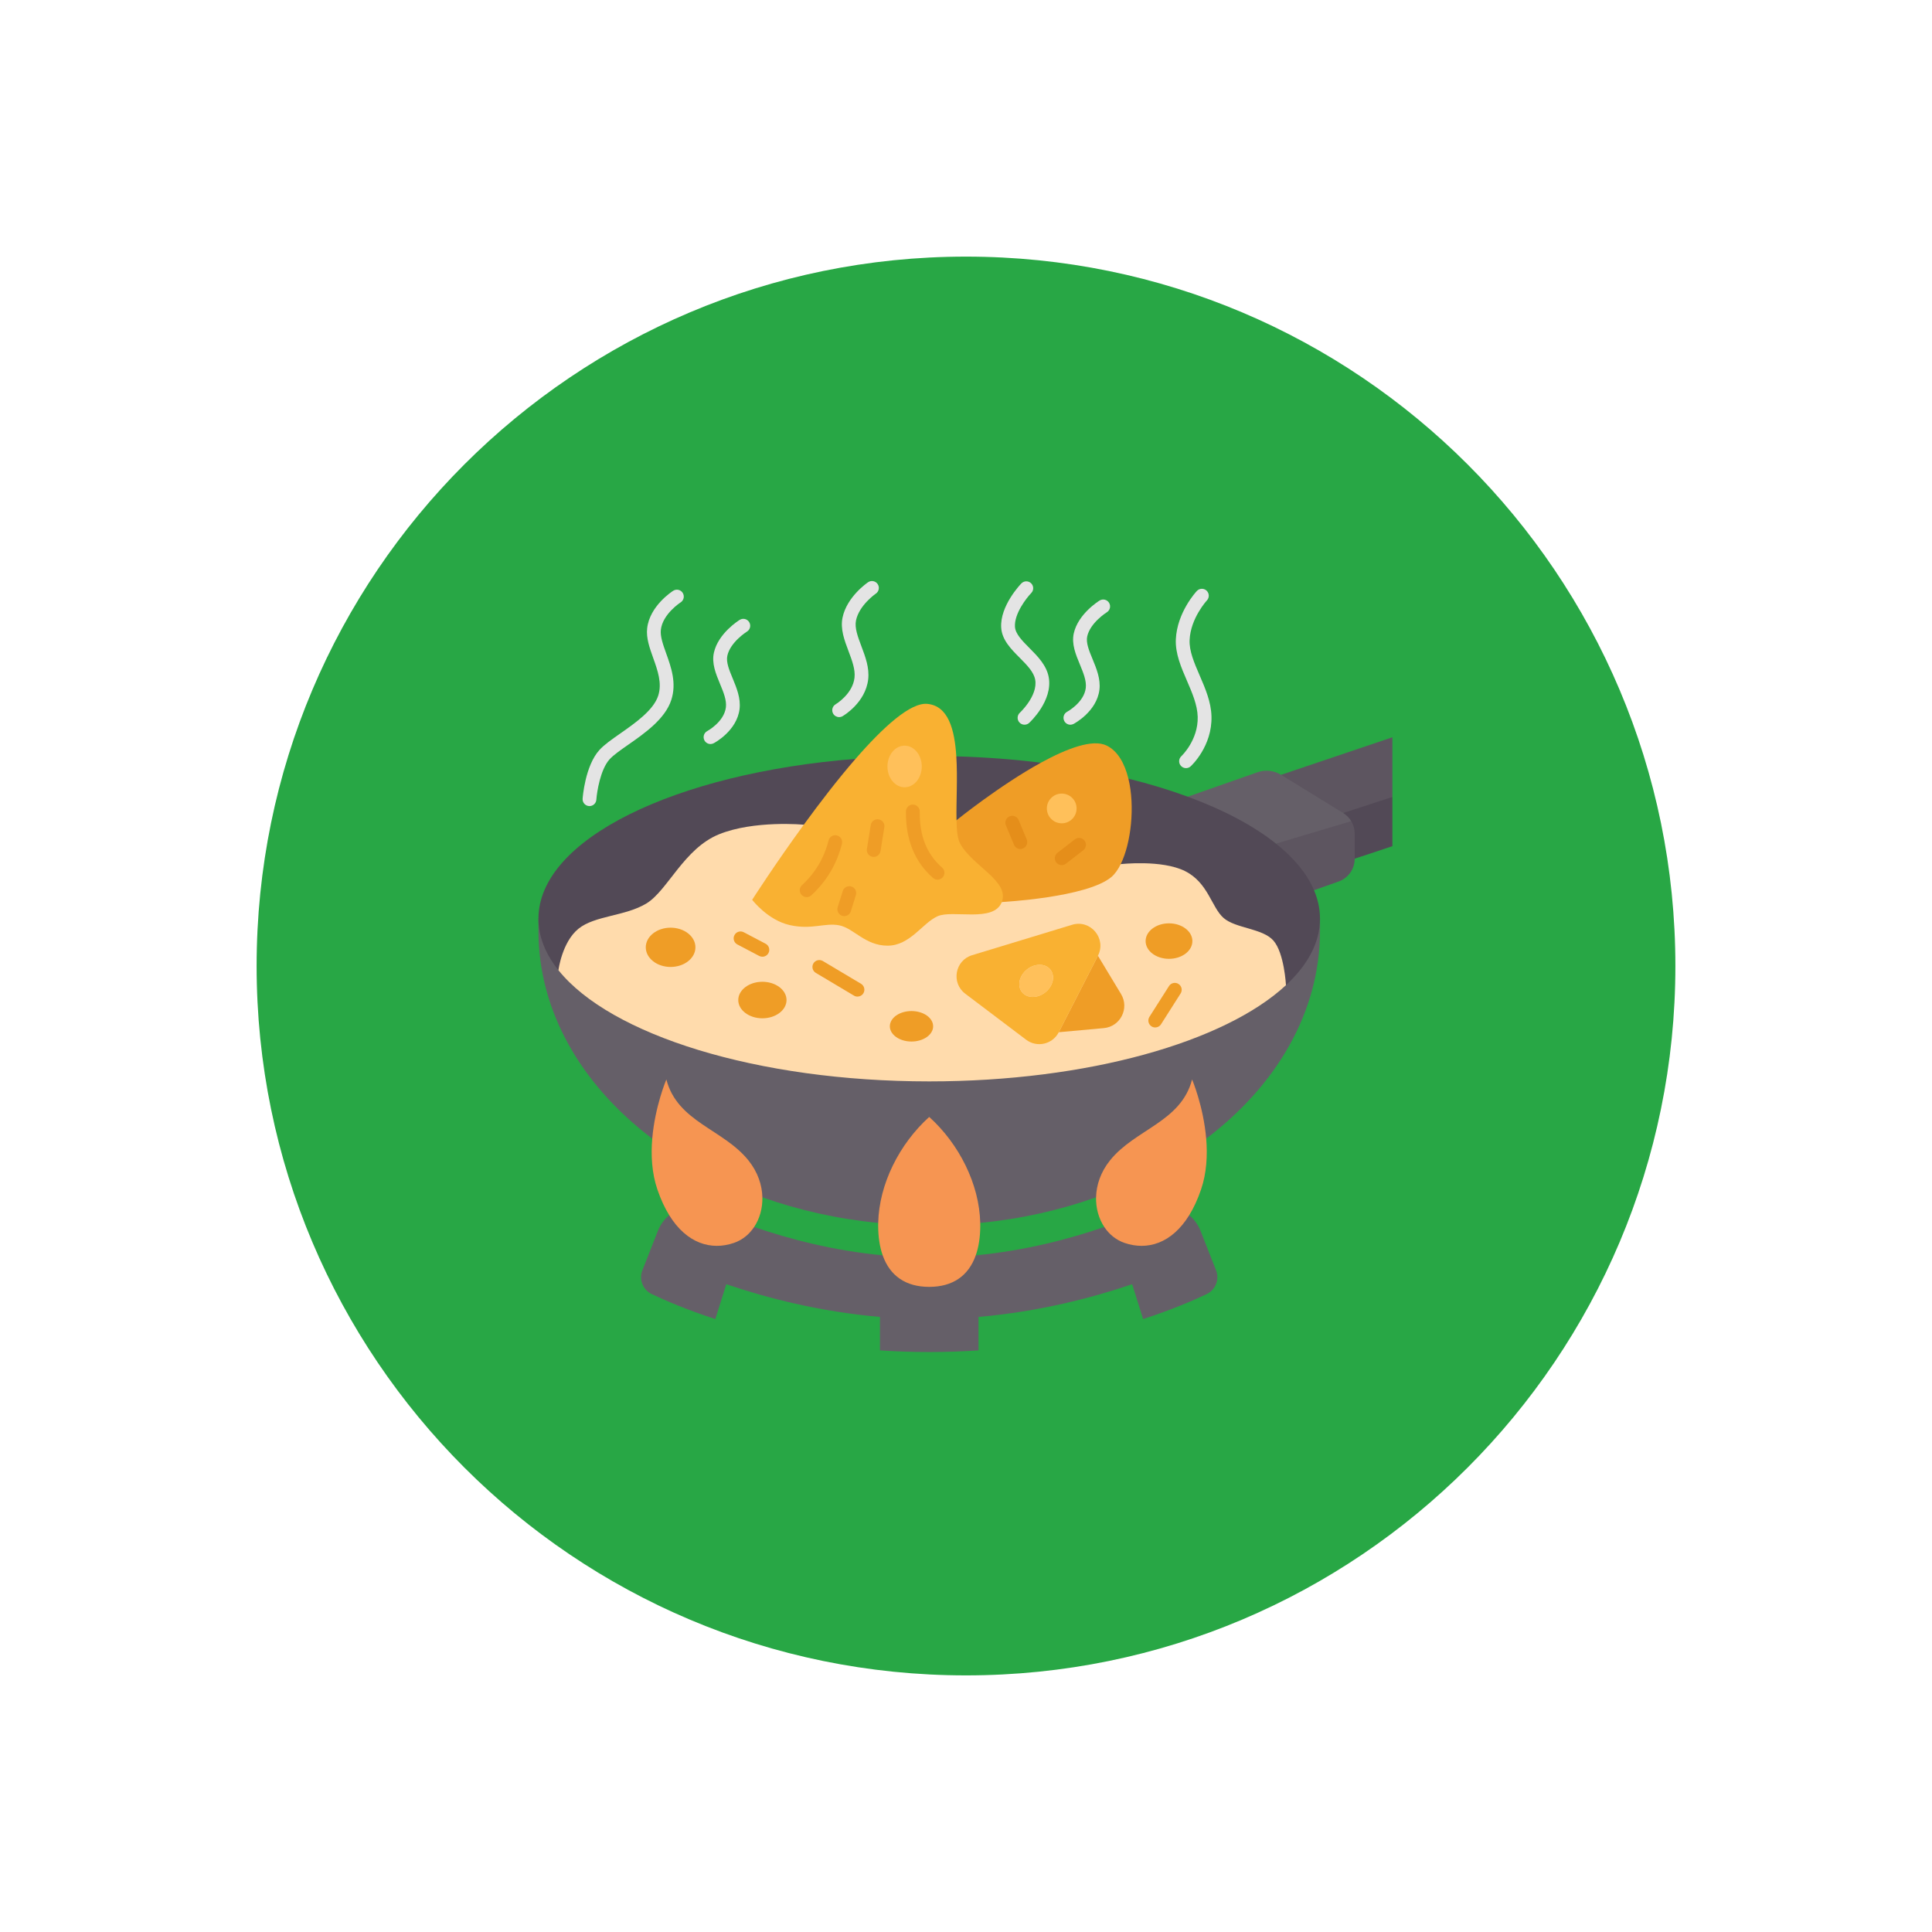 <svg xmlns="http://www.w3.org/2000/svg" xmlns:xlink="http://www.w3.org/1999/xlink" width="500" zoomAndPan="magnify" viewBox="0 0 375 375" height="500" preserveAspectRatio="xMidYMid meet" version="1.0"><defs><clipPath id="565eb70571"><path d="M 49.809 49.809 L 325.191 49.809 L 325.191 325.191 L 49.809 325.191 Z M 49.809 49.809 " clip-rule="nonzero"/></clipPath><clipPath id="2a32c9428a"><path d="M 187.5 49.809 C 111.457 49.809 49.809 111.457 49.809 187.5 C 49.809 263.543 111.457 325.191 187.5 325.191 C 263.543 325.191 325.191 263.543 325.191 187.5 C 325.191 111.457 263.543 49.809 187.5 49.809 Z M 187.5 49.809 " clip-rule="nonzero"/></clipPath><clipPath id="b647be10c6"><path d="M 260 154 L 270.262 154 L 270.262 167 L 260 167 Z M 260 154 " clip-rule="nonzero"/></clipPath><clipPath id="b1a2f4b3e1"><path d="M 248 143 L 270.262 143 L 270.262 158 L 248 158 Z M 248 143 " clip-rule="nonzero"/></clipPath><clipPath id="d3dbbd273c"><path d="M 124 235 L 237 235 L 237 262.5 L 124 262.5 Z M 124 235 " clip-rule="nonzero"/></clipPath><clipPath id="ad2bee0307"><path d="M 104.512 178 L 257 178 L 257 238 L 104.512 238 Z M 104.512 178 " clip-rule="nonzero"/></clipPath><clipPath id="f1f8dc87de"><path d="M 104.512 147 L 168 147 L 168 189 L 104.512 189 Z M 104.512 147 " clip-rule="nonzero"/></clipPath><clipPath id="5273e4a2a5"><path d="M 161 112.5 L 171 112.5 L 171 140 L 161 140 Z M 161 112.5 " clip-rule="nonzero"/></clipPath><clipPath id="7a2812a6ae"><path d="M 194 112.5 L 204 112.5 L 204 141 L 194 141 Z M 194 112.5 " clip-rule="nonzero"/></clipPath></defs><g clip-path="url(#565eb70571)"><g clip-path="url(#2a32c9428a)"><path fill="#28a745" d="M 49.809 49.809 L 325.191 49.809 L 325.191 325.191 L 49.809 325.191 Z M 49.809 49.809 " fill-opacity="1" fill-rule="nonzero"/></g></g><g clip-path="url(#b647be10c6)"><path fill="#524956" d="M 260.711 157.809 L 262.949 166.668 L 270.262 164.242 L 270.262 154.691 C 266.477 153.672 263.391 155.039 260.711 157.809 Z M 260.711 157.809 " fill-opacity="1" fill-rule="nonzero"/></g><g clip-path="url(#b1a2f4b3e1)"><path fill="#5d5560" d="M 270.262 143.105 L 270.262 154.691 L 260.711 157.809 C 251.125 156.949 247.641 154.32 248.66 150.391 Z M 270.262 143.105 " fill-opacity="1" fill-rule="nonzero"/></g><path fill="#5d5560" d="M 262.949 161.816 L 262.949 166.668 C 262.949 168.664 261.695 170.445 259.812 171.105 L 255.051 172.793 C 248.48 171.773 246.5 168.504 247.676 163.75 C 247.77 156.891 253.801 156.758 262.273 159.387 C 262.711 160.109 262.949 160.949 262.949 161.816 Z M 262.949 161.816 " fill-opacity="1" fill-rule="nonzero"/><path fill="#655f68" d="M 262.273 159.387 L 247.676 163.75 C 234.062 163.246 227.867 160.273 230.547 154.637 L 244.078 149.895 C 245.602 149.363 247.289 149.543 248.66 150.391 L 260.711 157.809 C 261.359 158.211 261.895 158.754 262.273 159.387 Z M 262.273 159.387 " fill-opacity="1" fill-rule="nonzero"/><g clip-path="url(#d3dbbd273c)"><path fill="#655f68" d="M 236.035 246.566 L 233.027 238.914 C 232.543 237.684 231.773 236.652 230.824 235.871 L 214.344 238.156 L 214.34 238.156 C 207.578 240.488 199.008 242.738 189.395 243.664 L 189.391 243.664 L 171.332 243.66 L 171.328 243.66 C 161.715 242.738 153.145 240.488 146.379 238.156 L 129.898 235.871 L 129.895 235.871 C 128.945 236.652 128.18 237.684 127.695 238.914 L 124.688 246.566 C 123.988 248.34 124.777 250.355 126.496 251.176 C 129.078 252.406 133.262 254.215 138.84 256.031 L 140.973 249.266 C 148.703 251.891 159.043 254.598 170.797 255.613 L 170.797 262.105 C 173.863 262.316 177.055 262.43 180.359 262.43 C 183.668 262.43 186.859 262.316 189.926 262.105 L 189.926 255.613 C 201.68 254.598 212.016 251.891 219.75 249.266 L 221.879 256.031 C 227.461 254.215 231.645 252.406 234.227 251.176 C 235.945 250.355 236.734 248.34 236.035 246.566 Z M 236.035 246.566 " fill-opacity="1" fill-rule="nonzero"/></g><g clip-path="url(#ad2bee0307)"><path fill="#655f68" d="M 104.512 178.316 L 104.512 180.684 C 104.512 196.422 112.949 210.672 126.602 221.012 L 147.977 232.395 C 154.953 234.879 162.516 236.59 170.461 237.367 L 190.262 237.367 C 198.207 236.59 205.77 234.879 212.746 232.395 L 234.121 221.012 C 247.773 210.672 256.211 196.422 256.211 180.684 L 256.211 178.316 Z M 104.512 178.316 " fill-opacity="1" fill-rule="nonzero"/></g><path fill="#f69552" d="M 234.121 221.012 C 234.387 224.199 234.223 227.672 233.117 230.898 C 232.457 232.832 231.684 234.48 230.824 235.871 C 227.422 241.375 222.676 242.758 218.27 241.25 C 216.637 240.688 215.293 239.586 214.344 238.156 C 213.273 236.547 212.695 234.527 212.746 232.395 C 212.801 230.012 213.641 227.488 215.449 225.234 C 220.328 219.156 229.242 217.793 231.383 209.52 C 231.383 209.52 233.594 214.715 234.121 221.012 Z M 234.121 221.012 " fill-opacity="1" fill-rule="nonzero"/><path fill="#f69552" d="M 190.262 237.367 C 190.266 237.527 190.27 237.691 190.27 237.852 C 190.27 240.086 189.973 242.031 189.391 243.664 C 187.988 247.645 184.91 249.781 180.359 249.781 C 175.809 249.781 172.73 247.641 171.332 243.66 C 170.75 242.027 170.453 240.082 170.453 237.852 C 170.453 237.691 170.457 237.527 170.461 237.367 C 170.621 229.844 174.566 222.027 180.359 216.797 C 186.152 222.027 190.102 229.844 190.262 237.367 Z M 190.262 237.367 " fill-opacity="1" fill-rule="nonzero"/><path fill="#f69552" d="M 147.977 232.395 C 148.027 234.531 147.449 236.551 146.379 238.156 C 145.43 239.586 144.086 240.691 142.449 241.25 C 138.047 242.758 133.301 241.375 129.898 235.871 C 129.039 234.48 128.266 232.832 127.605 230.898 C 126.5 227.672 126.332 224.199 126.602 221.012 C 127.129 214.715 129.34 209.52 129.34 209.52 C 131.477 217.793 140.395 219.156 145.273 225.234 C 147.082 227.488 147.922 230.012 147.977 232.395 Z M 147.977 232.395 " fill-opacity="1" fill-rule="nonzero"/><path fill="#524956" d="M 202.039 148.043 C 199.684 160.238 188.855 163.562 185.664 159.199 L 185.66 159.199 C 178.945 155.941 178.238 151.289 185.621 146.809 C 191.285 146.969 196.785 147.391 202.039 148.043 Z M 202.039 148.043 " fill-opacity="1" fill-rule="nonzero"/><g clip-path="url(#f1f8dc87de)"><path fill="#524956" d="M 104.512 178.316 C 104.512 181.812 105.875 185.172 108.391 188.312 C 128.562 185.199 145.047 176.684 156.008 160.082 C 166.965 162.195 169.449 156.801 166.059 147.293 C 131.008 150.078 104.512 162.91 104.512 178.316 Z M 104.512 178.316 " fill-opacity="1" fill-rule="nonzero"/></g><path fill="#524956" d="M 255.051 172.793 C 253.695 169.586 251.172 166.547 247.676 163.75 C 243.344 160.285 237.512 157.195 230.547 154.637 C 226.988 153.328 223.129 152.152 219.023 151.141 C 207.652 156.277 211.43 163.488 217.531 167.727 L 249.605 191.223 C 253.852 187.281 256.211 182.914 256.211 178.316 C 256.211 176.434 255.812 174.586 255.051 172.793 Z M 255.051 172.793 " fill-opacity="1" fill-rule="nonzero"/><path fill="#ffdbac" d="M 247.176 182.574 C 245.066 180.168 239.844 180.227 237.496 178.176 C 235.152 176.125 234.527 171.34 230.02 169.082 C 225.508 166.824 217.531 167.727 217.531 167.727 L 194.449 175.082 L 156.008 160.082 C 156.027 160.055 146.34 159.18 139.555 161.938 C 132.766 164.691 129.602 172.836 125.488 175.348 C 121.371 177.859 115.465 177.684 112.273 180.273 C 109.082 182.863 108.391 188.312 108.391 188.312 C 118.434 200.855 146.863 209.898 180.359 209.898 C 211.207 209.898 237.758 202.23 249.605 191.223 C 249.605 191.219 249.281 184.984 247.176 182.574 Z M 247.176 182.574 " fill-opacity="1" fill-rule="nonzero"/><path fill="#ef9d26" d="M 181.121 199.203 C 181.121 199.594 181.016 199.973 180.801 200.332 C 180.59 200.695 180.285 201.016 179.891 201.293 C 179.496 201.57 179.043 201.785 178.527 201.934 C 178.016 202.086 177.477 202.16 176.922 202.16 C 176.363 202.16 175.828 202.086 175.312 201.934 C 174.797 201.785 174.344 201.57 173.949 201.293 C 173.559 201.016 173.254 200.695 173.039 200.332 C 172.828 199.973 172.719 199.594 172.719 199.203 C 172.719 198.809 172.828 198.434 173.039 198.07 C 173.254 197.707 173.559 197.387 173.949 197.109 C 174.344 196.832 174.797 196.617 175.312 196.469 C 175.828 196.32 176.363 196.242 176.922 196.242 C 177.477 196.242 178.016 196.32 178.527 196.469 C 179.043 196.617 179.496 196.832 179.891 197.109 C 180.285 197.387 180.59 197.707 180.801 198.07 C 181.016 198.434 181.121 198.809 181.121 199.203 Z M 181.121 199.203 " fill-opacity="1" fill-rule="nonzero"/><path fill="#ef9d26" d="M 134.98 183.871 C 134.98 184.121 134.953 184.371 134.891 184.617 C 134.828 184.863 134.738 185.102 134.617 185.332 C 134.496 185.562 134.348 185.781 134.172 185.988 C 133.996 186.199 133.793 186.391 133.57 186.566 C 133.348 186.746 133.105 186.902 132.84 187.043 C 132.578 187.18 132.301 187.297 132.008 187.395 C 131.715 187.488 131.414 187.562 131.102 187.609 C 130.793 187.66 130.48 187.684 130.164 187.684 C 129.848 187.684 129.535 187.66 129.223 187.609 C 128.914 187.562 128.613 187.488 128.32 187.395 C 128.027 187.297 127.75 187.18 127.484 187.043 C 127.223 186.902 126.98 186.746 126.758 186.566 C 126.531 186.391 126.332 186.199 126.156 185.988 C 125.98 185.781 125.832 185.562 125.711 185.332 C 125.59 185.102 125.5 184.863 125.438 184.617 C 125.375 184.371 125.344 184.121 125.344 183.871 C 125.344 183.621 125.375 183.375 125.438 183.129 C 125.5 182.883 125.59 182.645 125.711 182.414 C 125.832 182.184 125.98 181.965 126.156 181.754 C 126.332 181.547 126.531 181.355 126.758 181.176 C 126.98 181 127.223 180.844 127.484 180.703 C 127.75 180.562 128.027 180.445 128.32 180.352 C 128.613 180.254 128.914 180.184 129.223 180.133 C 129.535 180.086 129.848 180.062 130.164 180.062 C 130.48 180.062 130.793 180.086 131.102 180.133 C 131.414 180.184 131.715 180.254 132.008 180.352 C 132.301 180.445 132.578 180.562 132.84 180.703 C 133.105 180.844 133.348 181 133.57 181.176 C 133.793 181.355 133.996 181.547 134.172 181.754 C 134.348 181.965 134.496 182.184 134.617 182.414 C 134.738 182.645 134.828 182.883 134.891 183.129 C 134.953 183.375 134.98 183.621 134.98 183.871 Z M 134.98 183.871 " fill-opacity="1" fill-rule="nonzero"/><path fill="#ef9d26" d="M 147.98 190.562 C 150.566 190.562 152.664 192.152 152.664 194.109 C 152.664 196.066 150.566 197.652 147.98 197.652 C 145.395 197.652 143.297 196.066 143.297 194.109 C 143.297 192.152 145.395 190.562 147.98 190.562 Z M 147.98 190.562 " fill-opacity="1" fill-rule="nonzero"/><path fill="#ef9d26" d="M 226.898 179.219 C 229.41 179.219 231.441 180.762 231.441 182.664 C 231.441 184.57 229.41 186.109 226.898 186.109 C 224.395 186.109 222.363 184.57 222.363 182.664 C 222.363 180.762 224.395 179.219 226.898 179.219 Z M 226.898 179.219 " fill-opacity="1" fill-rule="nonzero"/><path fill="#ef9d26" d="M 217.598 192.949 C 219.258 195.707 217.465 199.258 214.262 199.555 L 205.508 200.352 L 213.109 185.512 Z M 217.598 192.949 " fill-opacity="1" fill-rule="nonzero"/><path fill="#f9b132" d="M 208.09 179.5 C 211.68 178.406 214.82 182.168 213.109 185.512 L 205.508 200.352 C 204.305 202.703 201.277 203.402 199.168 201.809 L 187.352 192.875 C 184.582 190.777 185.355 186.414 188.676 185.406 Z M 202.883 192.621 C 204.41 191.418 204.859 189.441 203.887 188.207 C 202.918 186.973 200.891 186.945 199.363 188.148 C 197.836 189.352 197.387 191.332 198.359 192.566 C 199.332 193.801 201.355 193.828 202.883 192.621 Z M 202.883 192.621 " fill-opacity="1" fill-rule="nonzero"/><path fill="#ef9d26" d="M 219.023 151.141 C 218.297 148.164 216.934 145.746 214.789 144.707 C 212.078 143.395 207.117 145.262 202.039 148.043 C 193.992 152.465 185.664 159.199 185.664 159.199 L 185.66 159.199 C 173.988 167.727 183.547 171.555 194.449 175.082 C 194.449 175.082 210.988 174.219 215.723 170.227 C 216.398 169.652 217.008 168.793 217.531 167.727 C 219.551 163.625 220.324 156.488 219.023 151.141 Z M 219.023 151.141 " fill-opacity="1" fill-rule="nonzero"/><path fill="#f9b132" d="M 162.891 179.605 C 160.09 179.059 157.59 180.52 153.293 179.559 C 148.996 178.598 145.996 174.648 145.996 174.648 C 145.996 174.648 150.312 167.898 156.008 160.082 C 159.105 155.828 162.613 151.262 166.059 147.293 C 171.48 141.059 176.742 136.309 180 136.621 C 184.047 137.012 185.285 141.523 185.621 146.809 C 185.891 151.012 185.582 155.703 185.66 159.199 C 185.707 161.23 185.879 162.863 186.371 163.754 C 188.773 168.129 196.004 171.016 194.449 175.082 C 192.895 179.152 184.902 176.523 181.969 177.848 C 179.031 179.176 176.633 183.555 172.277 183.555 C 167.926 183.555 165.691 180.152 162.891 179.605 Z M 162.891 179.605 " fill-opacity="1" fill-rule="nonzero"/><path fill="#ffc05a" d="M 206.082 154.035 C 207.672 154.035 208.965 155.324 208.965 156.918 C 208.965 158.516 207.672 159.805 206.082 159.805 C 204.488 159.805 203.195 158.516 203.195 156.918 C 203.195 155.324 204.488 154.035 206.082 154.035 Z M 206.082 154.035 " fill-opacity="1" fill-rule="nonzero"/><path fill="#ffc05a" d="M 203.887 188.207 C 204.859 189.441 204.41 191.418 202.883 192.621 C 201.355 193.828 199.332 193.801 198.359 192.566 C 197.387 191.332 197.836 189.352 199.363 188.148 C 200.891 186.945 202.918 186.973 203.887 188.207 Z M 203.887 188.207 " fill-opacity="1" fill-rule="nonzero"/><path fill="#ffc05a" d="M 175.586 144.73 C 177.426 144.73 178.914 146.543 178.914 148.773 C 178.914 151.004 177.426 152.812 175.586 152.812 C 173.746 152.812 172.254 151.004 172.254 148.773 C 172.254 146.543 173.746 144.73 175.586 144.73 Z M 175.586 144.73 " fill-opacity="1" fill-rule="nonzero"/><path fill="#ef9d26" d="M 228.746 190.984 C 228.125 190.586 227.297 190.773 226.902 191.395 L 223.102 197.371 C 222.707 197.996 222.891 198.824 223.512 199.219 C 223.734 199.363 223.984 199.43 224.227 199.43 C 224.672 199.43 225.102 199.211 225.355 198.809 L 229.156 192.832 C 229.555 192.211 229.371 191.383 228.746 190.984 Z M 228.746 190.984 " fill-opacity="1" fill-rule="nonzero"/><path fill="#ef9d26" d="M 167.121 190.949 L 159.715 186.535 C 159.078 186.156 158.258 186.363 157.879 187 C 157.504 187.633 157.711 188.457 158.344 188.832 L 165.754 193.25 C 165.969 193.379 166.203 193.438 166.438 193.438 C 166.891 193.438 167.336 193.207 167.586 192.785 C 167.965 192.148 167.754 191.328 167.121 190.949 Z M 167.121 190.949 " fill-opacity="1" fill-rule="nonzero"/><path fill="#ef9d26" d="M 148.602 183.176 L 144.359 180.945 C 143.703 180.605 142.895 180.855 142.555 181.512 C 142.211 182.164 142.465 182.977 143.117 183.316 L 147.359 185.547 C 147.559 185.652 147.773 185.699 147.98 185.699 C 148.461 185.699 148.926 185.438 149.164 184.984 C 149.508 184.328 149.258 183.52 148.602 183.176 Z M 148.602 183.176 " fill-opacity="1" fill-rule="nonzero"/><path fill="#ef9d26" d="M 178.523 157.523 C 178.531 156.785 177.941 156.18 177.203 156.168 C 177.195 156.168 177.191 156.168 177.184 156.168 C 176.453 156.168 175.859 156.758 175.848 157.488 C 175.777 162.957 177.543 167.305 181.098 170.41 C 181.352 170.633 181.664 170.742 181.977 170.742 C 182.348 170.742 182.719 170.586 182.984 170.285 C 183.469 169.727 183.414 168.883 182.855 168.395 C 179.879 165.793 178.461 162.234 178.523 157.523 Z M 178.523 157.523 " fill-opacity="1" fill-rule="nonzero"/><path fill="#ef9d26" d="M 170.543 159.035 C 169.816 158.918 169.129 159.414 169.012 160.145 L 168.266 164.777 C 168.148 165.508 168.645 166.195 169.375 166.312 C 169.445 166.324 169.516 166.328 169.586 166.328 C 170.23 166.328 170.801 165.859 170.906 165.203 L 171.652 160.57 C 171.77 159.84 171.273 159.156 170.543 159.035 Z M 170.543 159.035 " fill-opacity="1" fill-rule="nonzero"/><path fill="#ef9d26" d="M 163.578 172.945 L 162.598 176.074 C 162.375 176.781 162.77 177.531 163.473 177.754 C 163.605 177.793 163.742 177.816 163.875 177.816 C 164.441 177.816 164.969 177.449 165.148 176.875 L 166.129 173.746 C 166.352 173.039 165.957 172.289 165.254 172.066 C 164.551 171.848 163.801 172.238 163.578 172.945 Z M 163.578 172.945 " fill-opacity="1" fill-rule="nonzero"/><path fill="#ef9d26" d="M 163.418 163.781 C 163.598 163.062 163.16 162.336 162.445 162.156 C 161.727 161.973 161.004 162.41 160.824 163.129 C 159.973 166.527 158.238 169.445 155.668 171.805 C 155.121 172.305 155.086 173.152 155.586 173.699 C 155.848 173.984 156.207 174.133 156.57 174.133 C 156.891 174.133 157.215 174.016 157.473 173.781 C 160.438 171.059 162.438 167.695 163.418 163.781 Z M 163.418 163.781 " fill-opacity="1" fill-rule="nonzero"/><path fill="#e58e1a" d="M 197.715 159.168 C 197.43 158.484 196.645 158.164 195.965 158.449 C 195.285 158.73 194.961 159.516 195.246 160.199 L 196.816 163.969 C 197.031 164.484 197.527 164.793 198.051 164.793 C 198.223 164.793 198.398 164.758 198.566 164.688 C 199.246 164.406 199.57 163.621 199.285 162.938 Z M 197.715 159.168 " fill-opacity="1" fill-rule="nonzero"/><path fill="#e58e1a" d="M 208.629 162.918 L 205.262 165.523 C 204.68 165.977 204.57 166.816 205.023 167.402 C 205.285 167.742 205.684 167.922 206.082 167.922 C 206.367 167.922 206.656 167.828 206.898 167.641 L 210.266 165.035 C 210.848 164.582 210.953 163.742 210.504 163.156 C 210.051 162.574 209.211 162.465 208.629 162.918 Z M 208.629 162.918 " fill-opacity="1" fill-rule="nonzero"/><path fill="#e4e4e4" d="M 130.676 114.664 C 130.488 114.781 126.105 117.594 125.613 121.953 C 125.402 123.844 126.078 125.734 126.793 127.734 C 127.652 130.141 128.543 132.625 127.754 135.043 C 126.832 137.867 123.285 140.344 120.438 142.336 C 118.75 143.516 117.289 144.535 116.34 145.578 C 113.57 148.637 113.102 154.766 113.086 155.027 C 113.031 155.762 113.586 156.402 114.32 156.457 C 114.355 156.457 114.387 156.461 114.418 156.461 C 115.113 156.461 115.699 155.922 115.75 155.219 C 115.859 153.707 116.531 149.352 118.32 147.379 C 119.066 146.555 120.477 145.57 121.969 144.531 C 125.145 142.312 129.094 139.551 130.293 135.875 C 131.367 132.586 130.273 129.527 129.309 126.832 C 128.703 125.133 128.125 123.527 128.27 122.25 C 128.613 119.191 132.043 116.965 132.102 116.93 C 132.723 116.535 132.91 115.707 132.516 115.082 C 132.125 114.457 131.301 114.27 130.676 114.664 Z M 130.676 114.664 " fill-opacity="1" fill-rule="nonzero"/><path fill="#e4e4e4" d="M 142.219 131.691 C 141.539 130.055 140.898 128.508 141.18 127.258 C 141.77 124.613 144.93 122.625 144.98 122.594 C 145.605 122.211 145.805 121.387 145.418 120.758 C 145.035 120.125 144.211 119.926 143.582 120.312 C 143.41 120.418 139.414 122.906 138.57 126.672 C 138.105 128.746 138.938 130.766 139.746 132.719 C 140.426 134.355 141.066 135.902 140.895 137.301 C 140.543 140.121 137.316 141.879 137.285 141.895 C 136.633 142.238 136.383 143.047 136.727 143.703 C 136.965 144.156 137.43 144.418 137.91 144.418 C 138.121 144.418 138.332 144.367 138.531 144.262 C 138.715 144.168 143.023 141.852 143.547 137.633 C 143.805 135.531 142.961 133.492 142.219 131.691 Z M 142.219 131.691 " fill-opacity="1" fill-rule="nonzero"/><path fill="#e4e4e4" d="M 213.434 116.562 C 213.262 116.668 209.266 119.152 208.422 122.922 C 207.957 125 208.793 127.016 209.602 128.965 C 210.277 130.605 210.918 132.152 210.746 133.555 C 210.395 136.371 207.168 138.129 207.141 138.145 C 206.484 138.488 206.234 139.297 206.578 139.953 C 206.816 140.406 207.281 140.668 207.762 140.668 C 207.973 140.668 208.184 140.617 208.383 140.512 C 208.566 140.414 212.875 138.102 213.398 133.883 C 213.656 131.781 212.812 129.742 212.07 127.941 C 211.391 126.305 210.75 124.758 211.031 123.508 C 211.621 120.867 214.766 118.887 214.828 118.844 C 215.457 118.461 215.656 117.637 215.27 117.004 C 214.887 116.375 214.062 116.176 213.434 116.562 Z M 213.434 116.562 " fill-opacity="1" fill-rule="nonzero"/><path fill="#e4e4e4" d="M 235.148 139.059 C 235.074 136.234 233.941 133.613 232.844 131.082 C 231.797 128.652 230.805 126.359 230.902 124.219 C 231.094 119.977 234.23 116.574 234.262 116.539 C 234.766 116 234.738 115.156 234.203 114.648 C 233.664 114.141 232.82 114.168 232.312 114.703 C 232.156 114.871 228.473 118.844 228.23 124.094 C 228.105 126.855 229.266 129.547 230.391 132.145 C 231.387 134.445 232.414 136.824 232.473 139.129 C 232.594 143.66 229.336 146.742 229.305 146.77 C 228.762 147.27 228.723 148.117 229.223 148.66 C 229.484 148.949 229.848 149.094 230.207 149.094 C 230.531 149.094 230.855 148.98 231.109 148.742 C 231.281 148.586 235.297 144.836 235.148 139.059 Z M 235.148 139.059 " fill-opacity="1" fill-rule="nonzero"/><g clip-path="url(#5273e4a2a5)"><path fill="#e4e4e4" d="M 162.875 139.191 C 163.105 139.191 163.332 139.133 163.543 139.012 C 163.727 138.906 168.004 136.383 168.516 131.844 C 168.766 129.602 167.969 127.488 167.199 125.441 C 166.508 123.609 165.855 121.879 166.148 120.438 C 166.762 117.453 169.961 115.25 169.992 115.227 C 170.605 114.812 170.766 113.984 170.355 113.371 C 169.941 112.758 169.109 112.594 168.5 113.008 C 168.332 113.121 164.363 115.832 163.531 119.898 C 163.082 122.102 163.902 124.281 164.699 126.387 C 165.387 128.215 166.039 129.945 165.859 131.547 C 165.5 134.727 162.234 136.676 162.207 136.695 C 161.566 137.062 161.348 137.883 161.719 138.523 C 161.965 138.949 162.414 139.191 162.875 139.191 Z M 162.875 139.191 " fill-opacity="1" fill-rule="nonzero"/></g><g clip-path="url(#7a2812a6ae)"><path fill="#e4e4e4" d="M 199.82 125.789 C 198.414 124.375 197.09 123.039 197.004 121.66 C 196.844 119.129 199.23 116.074 200.164 115.109 C 200.68 114.578 200.668 113.73 200.141 113.215 C 199.609 112.699 198.766 112.711 198.25 113.238 C 198.078 113.414 194.07 117.59 194.332 121.828 C 194.484 124.215 196.234 125.973 197.926 127.676 C 199.332 129.09 200.66 130.43 200.93 131.93 C 201.484 135.043 197.988 138.309 197.953 138.34 C 197.41 138.836 197.371 139.684 197.871 140.23 C 198.133 140.52 198.492 140.664 198.855 140.664 C 199.18 140.664 199.5 140.551 199.758 140.316 C 199.945 140.145 204.375 136.031 203.559 131.457 C 203.145 129.133 201.379 127.355 199.82 125.789 Z M 199.82 125.789 " fill-opacity="1" fill-rule="nonzero"/></g></svg>